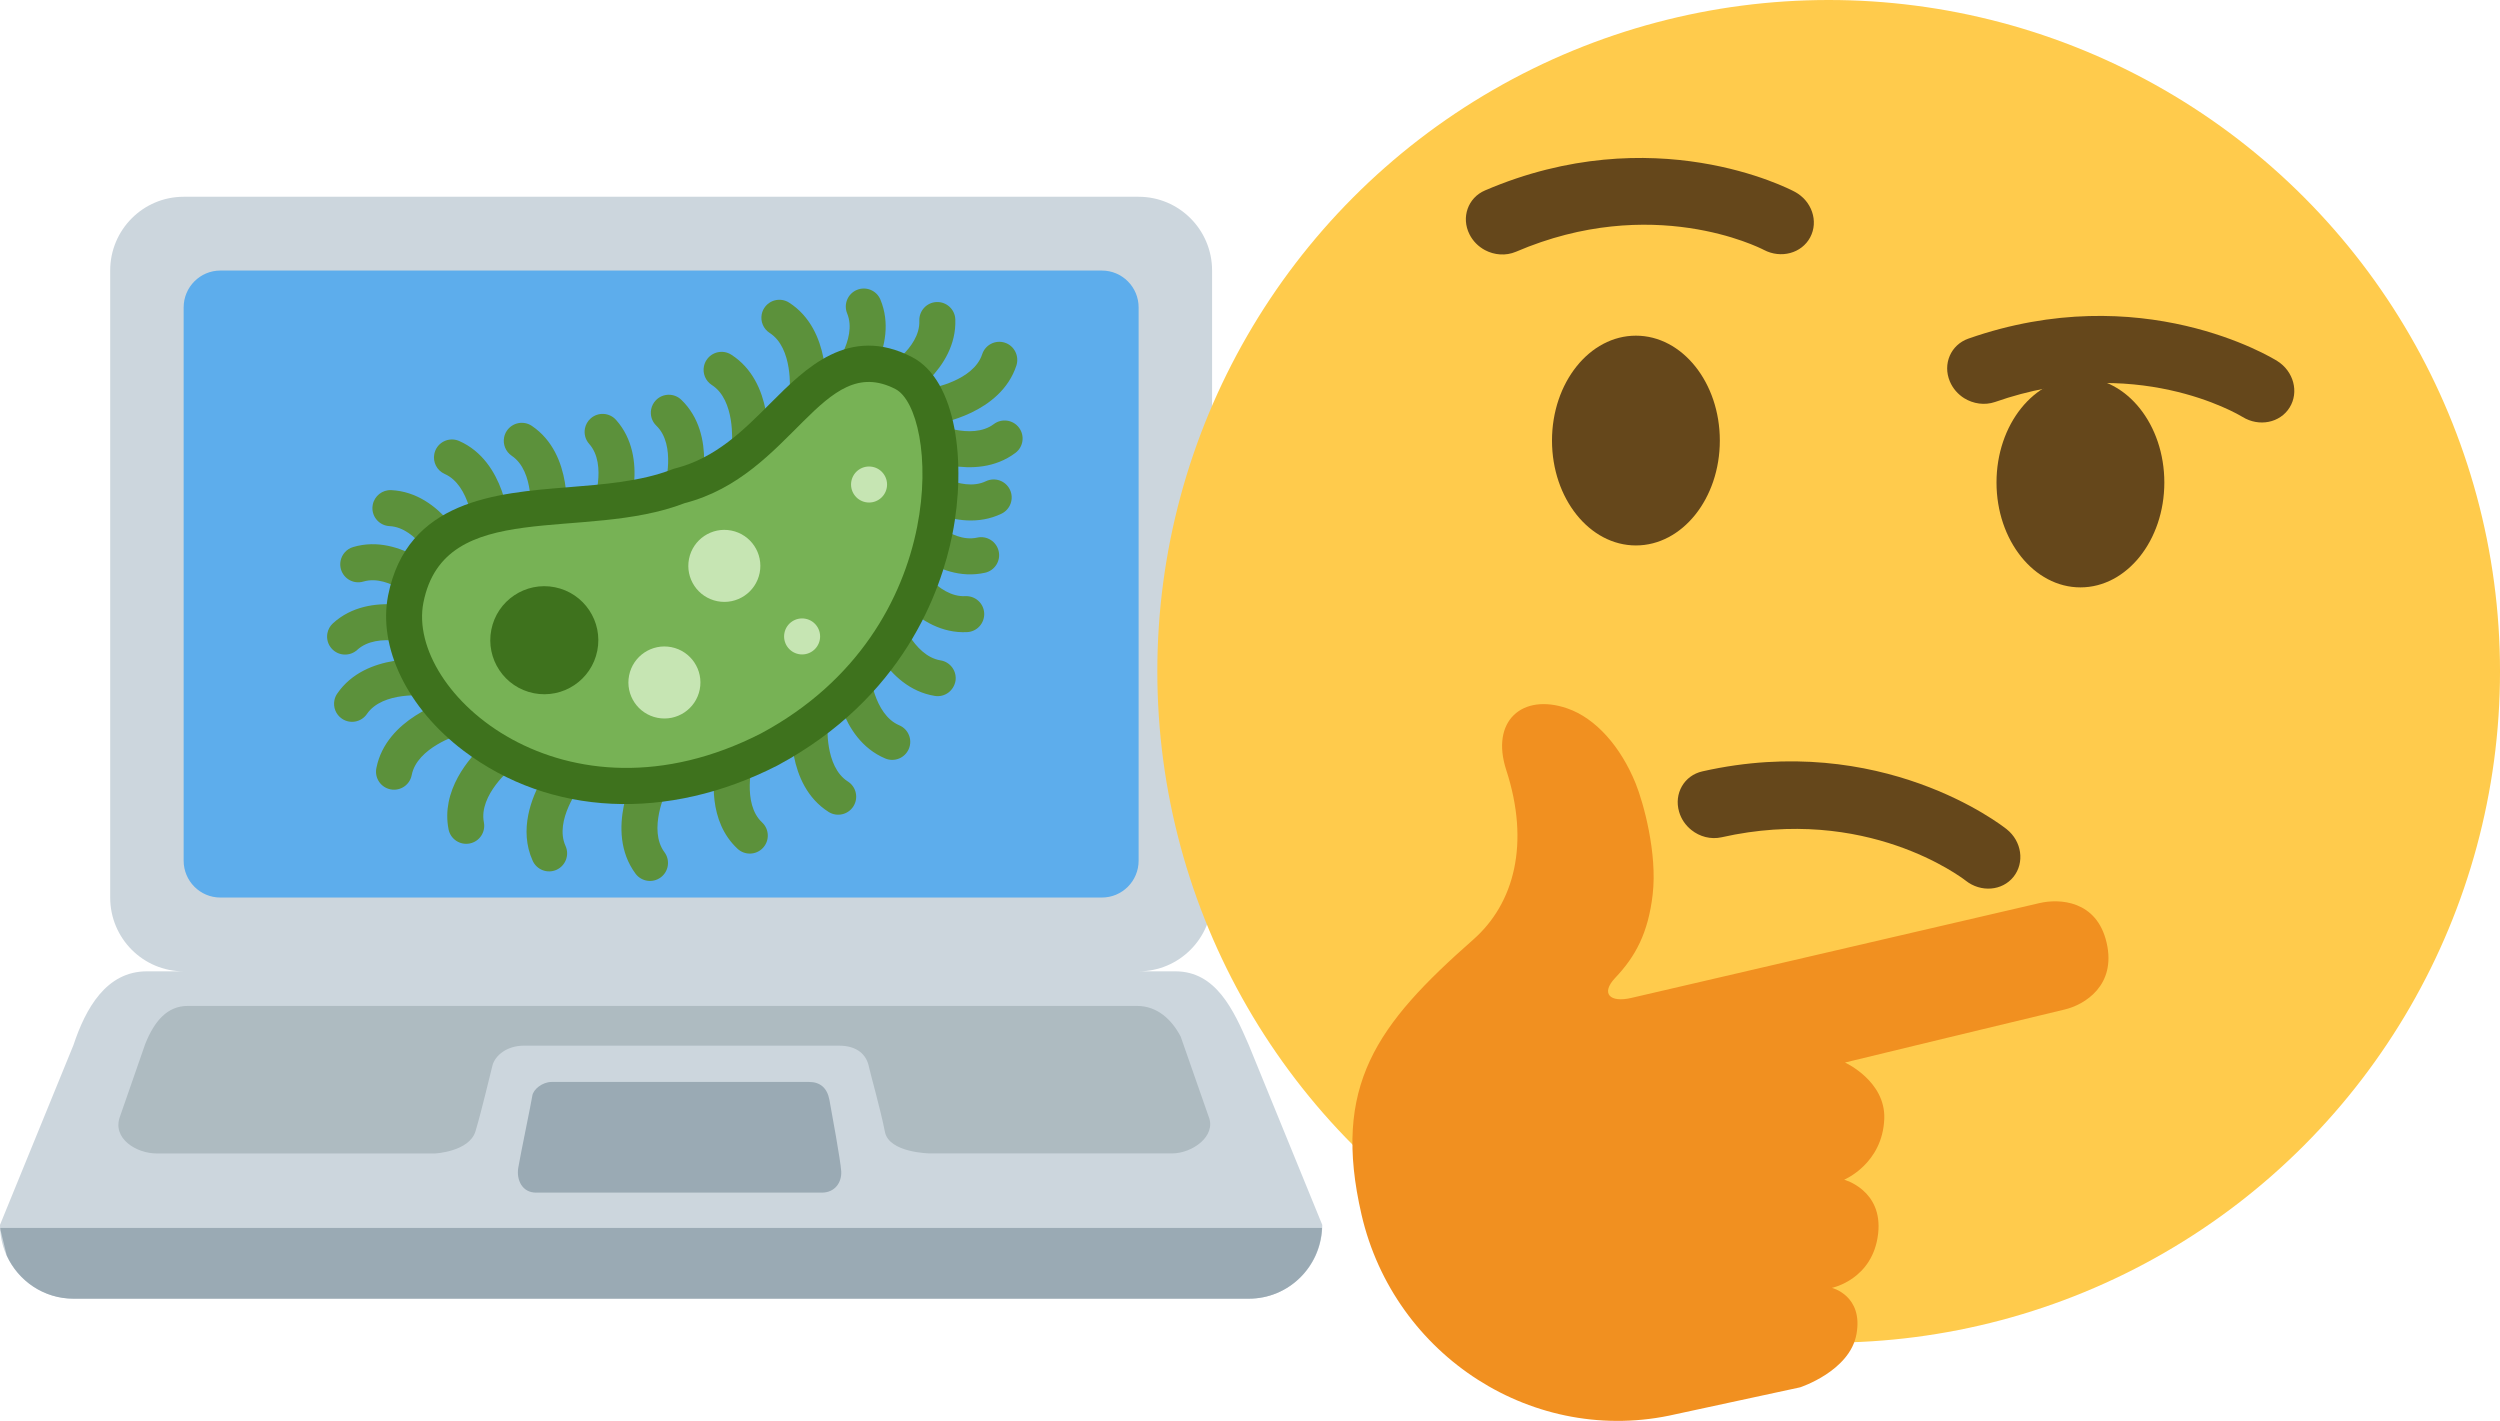<?xml version="1.0" encoding="UTF-8" standalone="no"?>
<!-- Created with Inkscape (http://www.inkscape.org/) -->

<svg
   width="79.375mm"
   height="45.115mm"
   viewBox="0 0 79.375 45.115"
   version="1.1"
   id="svg5"
   xml:space="preserve"
   inkscape:export-filename="fbclogo.png"
   inkscape:export-xdpi="56.317024"
   inkscape:export-ydpi="56.317024"
   inkscape:version="1.1.2 (0a00cf5339, 2022-02-04)"
   sodipodi:docname="logo.svg"
   xmlns:inkscape="http://www.inkscape.org/namespaces/inkscape"
   xmlns:sodipodi="http://sodipodi.sourceforge.net/DTD/sodipodi-0.dtd"
   xmlns="http://www.w3.org/2000/svg"
   xmlns:svg="http://www.w3.org/2000/svg"><sodipodi:namedview
     id="namedview7"
     pagecolor="#ffffff"
     bordercolor="#666666"
     borderopacity="1.0"
     inkscape:showpageshadow="2"
     inkscape:pageopacity="0.0"
     inkscape:pagecheckerboard="0"
     inkscape:deskcolor="#d1d1d1"
     inkscape:document-units="mm"
     showgrid="false"
     inkscape:zoom="0.64437969"
     inkscape:cx="276.23465"
     inkscape:cy="345.29332"
     inkscape:window-width="1920"
     inkscape:window-height="1166"
     inkscape:window-x="0"
     inkscape:window-y="2194"
     inkscape:window-maximized="1"
     inkscape:current-layer="layer1"
     inkscape:pageshadow="2"
     fit-margin-top="0"
     fit-margin-left="0"
     fit-margin-right="0"
     fit-margin-bottom="0" /><defs
     id="defs2" /><g
     inkscape:label="Layer 1"
     inkscape:groupmode="layer"
     id="layer1"
     transform="translate(9.148,-23.071)"><g
       id="g877"
       transform="matrix(0.352,0,0,0.352,-5.928,14.95)"><g
         id="g1104"
         transform="matrix(3.313,0,0,3.313,-9.148,20.941)"><path
           fill="#ccd6dd"
           d="m 34,29.096 c -0.417,-0.963 -0.896,-2.008 -2,-2.008 h -1 c 1.104,0 2,-0.899 2,-2.008 V 8.008 C 33,6.899 32.104,6 31,6 H 5 C 3.896,6 3,6.899 3,8.008 V 25.08 c 0,1.109 0.896,2.008 2,2.008 H 4 c -1.104,0 -1.667,1.004 -2,2.008 L 0,33.991 C 0,35.101 0.896,36 2,36 h 32 c 1.104,0 2,-0.899 2,-2.008 z"
           id="path1083" /><path
           fill="#9aaab4"
           d="m 0.008,34.075 0.006,0.057 0.17,0.692 C 0.5,35.516 1.192,36 2,36 h 32 c 1.076,0 1.947,-0.855 1.992,-1.925 z"
           id="path1085" /><path
           fill="#5dadec"
           d="m 31,24.075 c 0,0.555 -0.447,1.004 -1,1.004 H 6 c -0.552,0 -1,-0.449 -1,-1.004 V 9.013 C 5,8.458 5.448,8.009 6,8.009 h 24 c 0.553,0 1,0.45 1,1.004 z"
           id="path1087" /><path
           fill="#aebbc1"
           d="m 32.906,31.042 -0.76,-2.175 C 31.907,28.407 31.511,28.03 30.958,28.03 H 5.11 c -0.552,0 -0.906,0.408 -1.156,1.036 l -0.688,1.977 c -0.219,0.596 0.448,1.004 1,1.004 h 7.578 c 0,0 0.937,-0.047 1.103,-0.608 0.192,-0.648 0.415,-1.624 0.463,-1.796 0.074,-0.264 0.388,-0.531 0.856,-0.531 h 8.578 c 0.5,0 0.746,0.253 0.811,0.566 0.042,0.204 0.312,1.141 0.438,1.782 0.111,0.571 1.221,0.586 1.221,0.586 h 6.594 c 0.551,0 1.217,-0.471 0.998,-1.004 z"
           id="path1089" /><path
           fill="#9aaab4"
           d="m 22.375,33.113 h -7.781 c -0.375,0 -0.538,-0.343 -0.484,-0.675 0.054,-0.331 0.359,-1.793 0.383,-1.963 0.023,-0.171 0.274,-0.375 0.524,-0.375 h 7.015 c 0.297,0 0.49,0.163 0.55,0.489 0.059,0.327 0.302,1.641 0.321,1.941 0.019,0.301 -0.169,0.583 -0.528,0.583 z"
           id="path1091" /></g><g
         id="g413"
         transform="matrix(-0.317,1.593,-1.593,-0.317,85.471,51.787)"><path
           fill="#5c913b"
           d="M 6.032,6.345 C 5.623,6.345 5.24,6.092 5.092,5.686 5.076,5.644 4.217,3.433 2.678,3.25 2.13,3.185 1.738,2.687 1.803,2.139 1.868,1.591 2.37,1.206 2.914,1.264 5.716,1.597 6.923,4.867 6.973,5.006 7.16,5.525 6.89,6.098 6.37,6.285 6.258,6.325 6.144,6.345 6.032,6.345 Z"
           id="path365" /><path
           fill="#5c913b"
           d="M 7.902,6.501 C 7.815,6.501 7.726,6.489 7.638,6.465 7.106,6.321 6.792,5.772 6.936,5.241 6.946,5.201 7.514,2.895 6.358,1.861 5.946,1.493 5.911,0.861 6.279,0.449 6.647,0.038 7.28,0.002 7.691,0.371 9.794,2.252 8.905,5.622 8.866,5.765 8.745,6.209 8.342,6.501 7.902,6.501 Z"
           id="path367" /><path
           fill="#5c913b"
           d="M 10.348,6.544 C 10.198,6.544 10.045,6.51 9.901,6.438 9.408,6.191 9.208,5.592 9.454,5.099 9.465,5.078 10.487,2.917 9.554,1.671 9.223,1.229 9.313,0.602 9.756,0.271 c 0.442,-0.33 1.068,-0.24 1.4,0.202 1.69,2.259 0.154,5.387 0.088,5.52 -0.176,0.349 -0.529,0.551 -0.896,0.551 z"
           id="path369" /><path
           fill="#5c913b"
           d="M 12.624,6.486 C 12.399,6.486 12.173,6.411 11.987,6.257 11.562,5.905 11.503,5.277 11.852,4.851 11.877,4.82 13.346,2.953 12.719,1.534 12.496,1.029 12.724,0.439 13.23,0.216 c 0.504,-0.224 1.095,0.005 1.318,0.511 1.14,2.581 -1.059,5.284 -1.153,5.398 -0.198,0.238 -0.483,0.361 -0.771,0.361 z"
           id="path371" /><path
           fill="#5c913b"
           d="m 15.28,6.428 c -0.281,0 -0.561,-0.118 -0.759,-0.348 -0.359,-0.418 -0.312,-1.048 0.104,-1.409 0.03,-0.027 1.792,-1.62 1.412,-3.124 -0.135,-0.536 0.189,-1.079 0.725,-1.214 0.536,-0.133 1.08,0.189 1.214,0.725 0.69,2.736 -1.933,5.031 -2.045,5.128 -0.188,0.163 -0.42,0.242 -0.651,0.242 z m 2.971,0.408 c -0.354,0 -0.697,-0.188 -0.878,-0.521 -0.264,-0.484 -0.087,-1.09 0.395,-1.355 0.021,-0.012 2.09,-1.205 2.035,-2.761 -0.021,-0.552 0.411,-1.016 0.963,-1.036 0.556,-0.008 1.015,0.411 1.035,0.963 0.103,2.819 -2.941,4.516 -3.071,4.586 -0.152,0.085 -0.316,0.124 -0.479,0.124 z m 3.162,1.074 c -0.441,0 -0.847,-0.296 -0.966,-0.743 -0.142,-0.533 0.175,-1.08 0.707,-1.223 0.048,-0.013 2.319,-0.682 2.632,-2.198 0.111,-0.542 0.64,-0.89 1.182,-0.777 0.541,0.112 0.889,0.641 0.777,1.182 -0.57,2.763 -3.931,3.688 -4.074,3.726 -0.086,0.021 -0.172,0.033 -0.258,0.033 z m 3.13,1.755 c -0.51,0 -0.945,-0.388 -0.994,-0.906 -0.053,-0.549 0.35,-1.036 0.897,-1.089 0.032,-0.003 2.397,-0.284 2.959,-1.734 0.199,-0.515 0.777,-0.769 1.294,-0.571 0.515,0.2 0.771,0.779 0.571,1.294 -1.02,2.631 -4.485,2.988 -4.632,3.002 -0.032,0.003 -0.064,0.004 -0.095,0.004 z m 3.083,3.67 c -0.265,0 -0.436,-0.014 -0.466,-0.017 -0.55,-0.05 -0.956,-0.536 -0.906,-1.086 0.05,-0.549 0.548,-0.958 1.083,-0.906 0.049,0.003 2.412,0.154 3.226,-1.162 0.291,-0.47 0.909,-0.614 1.376,-0.325 0.471,0.291 0.615,0.907 0.325,1.376 -1.179,1.908 -3.614,2.12 -4.638,2.12 z m 3.551,4.541 c -1.004,0 -1.783,-0.21 -1.85,-0.229 -0.532,-0.148 -0.844,-0.699 -0.696,-1.231 0.149,-0.531 0.703,-0.841 1.229,-0.696 0.023,0.006 2.34,0.594 3.383,-0.561 0.371,-0.411 1.004,-0.442 1.413,-0.071 0.409,0.37 0.441,1.002 0.071,1.412 -1.003,1.109 -2.419,1.376 -3.55,1.376 z m 1.515,5.104 c -1.597,0 -2.987,-0.719 -3.074,-0.765 -0.488,-0.258 -0.676,-0.862 -0.418,-1.352 0.258,-0.487 0.859,-0.676 1.349,-0.419 0.021,0.011 2.16,1.078 3.426,0.17 0.448,-0.321 1.074,-0.217 1.396,0.231 0.321,0.449 0.218,1.073 -0.231,1.396 -0.774,0.554 -1.637,0.739 -2.448,0.739 z m 0.162,4.475 c -2.046,0 -3.795,-1.495 -3.886,-1.573 -0.417,-0.362 -0.461,-0.994 -0.099,-1.411 0.363,-0.417 0.992,-0.46 1.409,-0.101 0.043,0.037 1.867,1.535 3.295,0.947 0.51,-0.21 1.095,0.03 1.306,0.542 0.211,0.511 -0.031,1.096 -0.542,1.306 -0.499,0.206 -1,0.29 -1.483,0.29 z m -1.083,4.305 c -2.807,0 -4.401,-3.076 -4.468,-3.207 -0.25,-0.493 -0.054,-1.095 0.438,-1.345 0.493,-0.25 1.091,-0.055 1.344,0.437 0.015,0.028 1.138,2.115 2.687,2.115 h 0.018 c 0.55,0 0.996,0.443 1,0.993 0.004,0.553 -0.441,1.003 -0.993,1.007 z m -6.809,4.129 c -0.206,0 -0.413,-0.063 -0.592,-0.194 -2.272,-1.673 -1.709,-5.111 -1.684,-5.257 0.095,-0.544 0.61,-0.905 1.155,-0.815 0.543,0.094 0.908,0.609 0.816,1.152 -0.006,0.034 -0.354,2.389 0.897,3.309 0.444,0.327 0.54,0.953 0.213,1.398 -0.195,0.266 -0.497,0.407 -0.805,0.407 z m 3.585,-1.108 c -0.132,0 -0.265,-0.025 -0.393,-0.08 -2.595,-1.108 -2.834,-4.584 -2.843,-4.731 -0.033,-0.552 0.387,-1.025 0.938,-1.059 0.545,-0.032 1.023,0.384 1.059,0.935 0.002,0.03 0.202,2.405 1.632,3.016 0.508,0.217 0.744,0.805 0.527,1.312 -0.162,0.38 -0.532,0.607 -0.92,0.607 z m -11.075,0.031 c -0.487,0 -0.914,-0.357 -0.988,-0.854 -0.413,-2.791 2.425,-4.813 2.546,-4.898 0.45,-0.316 1.076,-0.207 1.393,0.246 0.316,0.451 0.207,1.074 -0.244,1.391 -0.045,0.033 -1.942,1.439 -1.716,2.969 0.081,0.547 -0.296,1.055 -0.843,1.136 -0.05,0.006 -0.099,0.01 -0.148,0.01 z"
           id="path373" /><path
           fill="#5c913b"
           d="m 20.883,35.956 c -0.359,0 -0.707,-0.194 -0.886,-0.534 -1.315,-2.496 0.693,-5.345 0.779,-5.465 0.322,-0.45 0.945,-0.553 1.396,-0.229 0.448,0.321 0.551,0.944 0.231,1.394 -0.023,0.032 -1.359,1.996 -0.637,3.369 0.258,0.488 0.07,1.094 -0.419,1.351 -0.148,0.077 -0.307,0.114 -0.464,0.114 z M 14.049,32.01 c -0.072,0 -0.145,-0.008 -0.218,-0.023 -0.539,-0.12 -0.879,-0.654 -0.759,-1.193 0.612,-2.755 3.986,-3.628 4.129,-3.663 0.535,-0.134 1.079,0.19 1.213,0.728 0.134,0.534 -0.19,1.076 -0.725,1.212 -0.023,0.006 -2.327,0.638 -2.665,2.157 -0.104,0.464 -0.517,0.782 -0.975,0.782 z m -1.665,-3.622 c -0.129,0 -0.26,-0.024 -0.386,-0.078 -0.509,-0.213 -0.749,-0.8 -0.536,-1.309 1.091,-2.602 4.566,-2.862 4.714,-2.872 0.537,-0.03 1.027,0.381 1.064,0.932 0.037,0.55 -0.378,1.025 -0.928,1.064 -0.033,0.002 -2.404,0.217 -3.005,1.649 -0.161,0.383 -0.532,0.614 -0.923,0.614 z m -1.363,-4.306 c -0.209,0 -0.421,-0.065 -0.601,-0.202 -0.441,-0.332 -0.529,-0.959 -0.196,-1.4 1.699,-2.252 5.131,-1.649 5.276,-1.622 0.543,0.101 0.902,0.622 0.802,1.165 -0.1,0.542 -0.619,0.9 -1.162,0.803 -0.022,-0.005 -2.383,-0.383 -3.32,0.859 -0.196,0.26 -0.496,0.397 -0.799,0.397 z m -1.76,-3.399 c -0.185,0 -0.372,-0.051 -0.539,-0.158 -0.465,-0.298 -0.601,-0.916 -0.302,-1.381 1.522,-2.377 4.991,-2.036 5.138,-2.02 0.549,0.059 0.947,0.551 0.888,1.1 -0.058,0.549 -0.545,0.938 -1.098,0.889 -0.05,-0.01 -2.409,-0.195 -3.245,1.108 -0.19,0.3 -0.512,0.462 -0.842,0.462 z M 6.353,18.274 c -0.121,0 -0.244,-0.022 -0.364,-0.069 -0.514,-0.201 -0.768,-0.781 -0.567,-1.295 1.027,-2.628 4.495,-2.973 4.642,-2.987 0.553,-0.039 1.037,0.355 1.087,0.905 0.05,0.549 -0.354,1.035 -0.902,1.086 -0.037,0.004 -2.399,0.278 -2.964,1.724 -0.155,0.395 -0.532,0.636 -0.932,0.636 z M 2.89,15.691 C 2.769,15.691 2.646,15.669 2.526,15.622 2.012,15.421 1.758,14.841 1.959,14.327 2.986,11.699 6.454,11.354 6.601,11.34 7.157,11.301 7.638,11.695 7.688,12.245 7.738,12.794 7.334,13.28 6.786,13.331 6.749,13.335 4.387,13.609 3.822,15.055 3.667,15.449 3.29,15.691 2.89,15.691 Z"
           id="path375" /><path
           fill="#5c913b"
           d="M 5.828,11.457 C 5.661,11.457 5.492,11.415 5.337,11.328 5.316,11.316 3.214,10.181 1.919,11.047 1.46,11.352 0.839,11.23 0.532,10.771 0.225,10.312 0.348,9.691 0.808,9.384 3.153,7.816 6.196,9.516 6.325,9.589 6.804,9.862 6.972,10.473 6.699,10.953 6.514,11.275 6.176,11.457 5.828,11.457 Z M 5.407,8.839 C 5.123,8.839 4.841,8.718 4.643,8.485 4.613,8.452 3.044,6.673 1.535,7.037 0.995,7.163 0.458,6.834 0.329,6.298 0.201,5.761 0.531,5.221 1.068,5.092 3.817,4.437 6.076,7.083 6.172,7.196 6.527,7.619 6.473,8.25 6.05,8.605 5.862,8.762 5.634,8.839 5.407,8.839 Z"
           id="path377" /><path
           fill="#3e721d"
           d="m 12.802,2.922 c -3.988,0 -8.432,1.417 -9.21,4.124 -1.087,3.783 1.763,5.681 4.053,7.207 1.751,1.167 3.563,2.373 4.566,4.456 l 0.051,0.105 0.063,0.099 c 0.978,1.541 1.544,3.54 2.092,5.473 1.086,3.834 2.438,8.606 7.835,8.606 C 25.2,32.988 28.197,30.711 29.9,27.19 32.52,21.773 31.549,15.329 27.303,9.953 22.264,3.831 16.056,2.922 12.802,2.922 Z"
           id="path379" /><path
           fill="#77b255"
           d="m 12.802,4.922 c 4.04,0 9.016,1.514 12.931,6.271 7.573,9.587 1.618,19.792 -3.472,19.799 H 22.252 C 16.25,30.992 17.23,22.91 14.013,17.841 11.316,12.24 4.25,12 5.515,7.598 5.879,6.331 8.905,4.922 12.802,4.922"
           id="path381" /><circle
           fill="#3e721d"
           cx="23"
           cy="24"
           r="3"
           id="circle383" /><circle
           fill="#c6e5b3"
           cx="24"
           cy="17"
           r="2"
           id="circle385" /><circle
           fill="#c6e5b3"
           cx="17"
           cy="15"
           r="2"
           id="circle387" /><circle
           fill="#c6e5b3"
           cx="20"
           cy="10"
           r="1"
           id="circle389" /><circle
           fill="#c6e5b3"
           cx="11"
           cy="8"
           r="1"
           id="circle391" /></g><g
         id="g119"
         transform="matrix(3.562,0,0,3.562,91.68,23.007)"><circle
           fill="#ffcb4c"
           cx="18"
           cy="17.018"
           r="17"
           id="circle95" /><path
           fill="#65471b"
           d="m 14.524,21.036 c -0.145,-0.116 -0.258,-0.274 -0.312,-0.464 -0.134,-0.46 0.13,-0.918 0.59,-1.021 4.528,-1.021 7.577,1.363 7.706,1.465 0.384,0.306 0.459,0.845 0.173,1.205 -0.286,0.358 -0.828,0.401 -1.211,0.097 -0.11,-0.084 -2.523,-1.923 -6.182,-1.098 -0.274,0.061 -0.554,-0.016 -0.764,-0.184 z"
           id="path97" /><ellipse
           fill="#65471b"
           cx="13.119"
           cy="11.174"
           rx="2.125"
           ry="2.656"
           id="ellipse99" /><ellipse
           fill="#65471b"
           cx="24.375"
           cy="12.236"
           rx="2.125"
           ry="2.656"
           id="ellipse101" /><path
           fill="#f19020"
           d="m 17.276,35.149 c 0,0 1.265,-0.411 1.429,-1.352 0.173,-0.972 -0.624,-1.167 -0.624,-1.167 0,0 1.041,-0.208 1.172,-1.376 0.123,-1.101 -0.861,-1.363 -0.861,-1.363 0,0 0.97,-0.4 1.016,-1.539 0.038,-0.959 -0.995,-1.428 -0.995,-1.428 0,0 5.038,-1.221 5.556,-1.341 0.516,-0.12 1.32,-0.615 1.069,-1.694 -0.249,-1.08 -1.204,-1.118 -1.697,-1.003 -0.494,0.115 -6.744,1.566 -8.9,2.068 l -1.439,0.334 c -0.54,0.127 -0.785,-0.11 -0.404,-0.512 0.508,-0.536 0.833,-1.129 0.946,-2.113 0.119,-1.035 -0.232,-2.313 -0.433,-2.809 -0.374,-0.921 -1.005,-1.649 -1.734,-1.899 -1.137,-0.39 -1.945,0.321 -1.542,1.561 0.604,1.854 0.208,3.375 -0.833,4.293 -2.449,2.157 -3.588,3.695 -2.83,6.973 0.828,3.575 4.377,5.876 7.952,5.048 z"
           id="path103" /><path
           fill="#65471b"
           d="M 9.296,6.351 C 9.132,6.263 8.993,6.127 8.905,5.952 8.689,5.524 8.865,5.025 9.298,4.84 c 4.266,-1.831 7.699,-0.043 7.843,0.034 0.433,0.231 0.608,0.747 0.391,1.154 -0.216,0.405 -0.74,0.546 -1.173,0.318 C 16.236,6.283 13.527,4.914 10.081,6.393 9.824,6.502 9.534,6.478 9.296,6.351 Z m 12.135,3.75 C 21.275,10.003 21.145,9.858 21.069,9.677 20.882,9.235 21.092,8.75 21.537,8.593 c 4.381,-1.536 7.685,0.48 7.823,0.567 0.415,0.26 0.555,0.787 0.312,1.178 -0.242,0.39 -0.776,0.495 -1.191,0.238 -0.12,-0.072 -2.727,-1.621 -6.267,-0.379 -0.266,0.091 -0.553,0.046 -0.783,-0.096 z"
           id="path105" /></g></g></g></svg>
